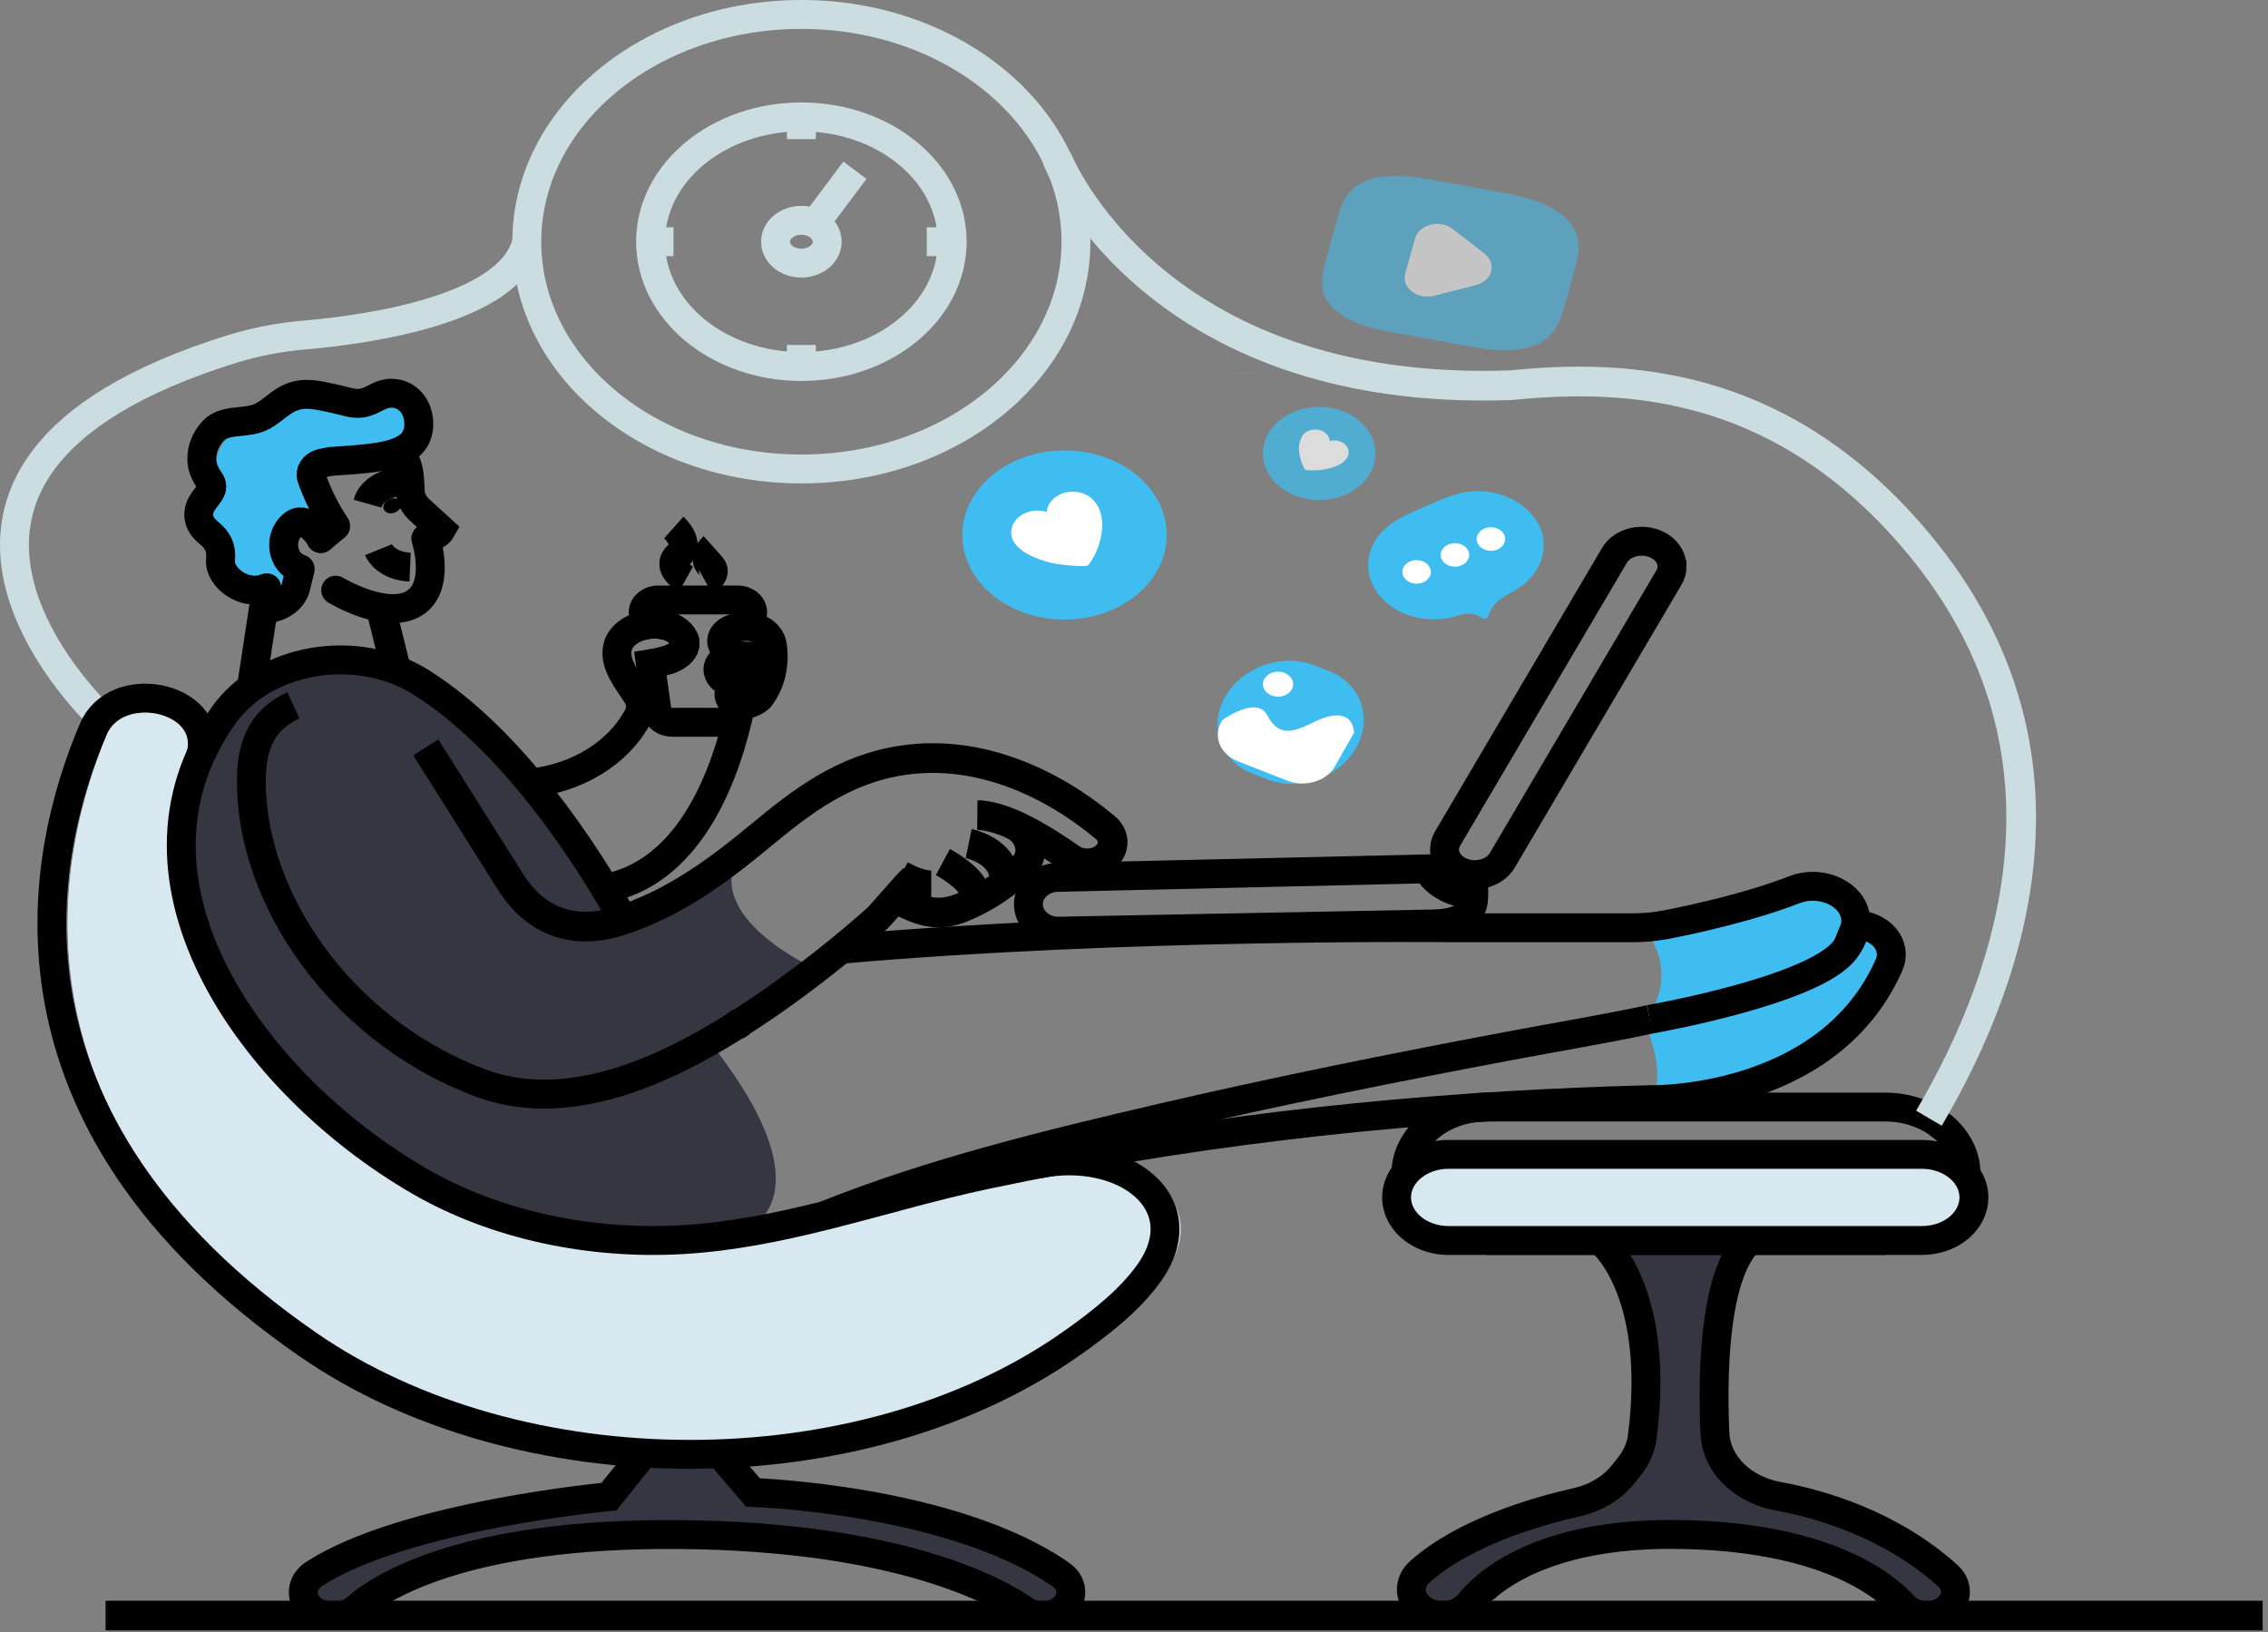<svg width="314" height="226" viewBox="0 0 314 226" fill="none" xmlns="http://www.w3.org/2000/svg">
<rect x="0" y="0" width="314" height="226" fill="#808080" stroke="none"/>
<path d="M57.291 61.038C56.322 62.377 54.296 62.944 52.553 63.233C50.325 63.611 48.022 63.711 45.767 63.877L44.456 64.143C43.956 64.271 43.537 64.559 43.293 64.943C43.049 65.327 42.999 65.776 43.156 66.19C43.967 68.5 45.083 70.729 46.483 72.837L44.408 74.555C43.82 73.896 43.792 72.743 43.004 72.854C42.246 72.227 41.347 71.921 40.417 72.76C38.598 74.406 38.892 77.827 41.565 78.771L40.967 81.236C40.541 83.013 38.659 84.294 36.471 84.296L36.931 81.379C33.818 82.682 30.287 79.865 30.533 77.543C30.692 75.952 30.256 74.852 28.835 73.699C28.741 73.621 29.312 73.335 29.225 73.258C28.824 72.253 28.769 71.079 29.167 70.415C29.858 69.23 31.895 68.537 30.958 67.244C30.547 66.68 30.247 66.065 30.069 65.423C29.689 63.7 30.227 61.926 31.546 60.557C32.929 59.182 35.177 59.552 37.014 59.065C39.252 58.493 40.286 56.509 42.627 55.896C43.792 55.59 44.871 55.73 46.037 55.951C47.023 56.14 47.998 56.351 48.966 56.603C49.935 56.855 50.785 57.064 51.733 56.83C52.985 56.543 53.95 55.576 55.316 55.567C55.998 55.554 56.665 55.73 57.211 56.068C58.221 57.571 58.228 59.752 57.291 61.038Z" fill="#3FBDF1"/>
<path d="M14.489 99.797C14.489 99.797 -23.163 65.423 32.286 48.27C35.502 47.294 38.853 46.658 42.26 46.375C51.111 45.597 70.675 42.829 72.93 33.48" stroke="#CCDDE2" stroke-width="4"/>
<path d="M172.548 51.677V51.668" stroke="#CCDDE2" stroke-width="4"/>
<path d="M73.754 113.569V113.56" stroke="black" stroke-width="4"/>
<path d="M44.315 74.326C43.946 73.799 43.508 73.307 43.008 72.86C42.25 72.233 41.351 71.927 40.421 72.766C38.602 74.412 38.895 77.832 41.569 78.777L40.971 81.242C40.545 83.019 38.663 84.299 36.475 84.302" stroke="black" stroke-width="4" stroke-linecap="round" stroke-linejoin="round"/>
<path d="M34.801 95.209C34.953 94.252 35.33 91.742 35.693 89.349C36.039 87.13 36.347 84.995 36.468 84.291L36.931 81.379" stroke="black" stroke-width="4" stroke-linecap="round" stroke-linejoin="round"/>
<path d="M56.154 66.522C56.154 66.522 51.737 66.703 50.883 69.731" stroke="black" stroke-width="4"/>
<path d="M57.758 74.518C58.962 74.492 60.525 74.346 61.092 73.335L58.049 70.556C57.306 69.875 56.867 69.004 56.804 68.088C56.683 66.551 56.901 64.112 55.123 62.489" stroke="black" stroke-width="4"/>
<ellipse rx="1.223" ry="1.057" transform="matrix(0.737 -0.675 0.801 0.599 54.308 70.036)" fill="black"/>
<path d="M54.856 92.775L52.563 83.575" stroke="black" stroke-width="4.11"/>
<path d="M112.982 134.182L98.204 144.184C115.984 166.626 102.527 170.746 102.527 170.746C99.917 171.159 97.281 171.452 94.632 171.624C81.78 172.392 68.597 169.646 58.003 163.498C36.561 151.045 17.885 126.124 27.845 104.426C28.683 102.59 29.707 100.817 30.906 99.124C31.939 97.653 33.254 96.33 34.8 95.208C40.327 91.203 48.178 90.252 54.859 92.778C56.112 93.251 57.296 93.838 58.391 94.53C63.99 98.076 69.081 103.117 73.469 108.407C77.366 113.191 80.873 118.185 83.966 123.356C84.82 124.767 85.595 126.101 86.28 127.323C92.488 125.245 97.692 121.716 102.534 117.903C96.679 126.948 112.982 134.182 112.982 134.182Z" fill="#353642"/>
<path d="M102.642 141.499C102.358 141.679 102.064 141.868 101.771 142.048" stroke="black" stroke-width="4.11"/>
<path d="M58.951 103.475C62.871 109.687 66.79 115.91 70.71 122.145C73.667 126.851 78.664 129.757 85.702 127.527C93.359 125.099 99.536 120.459 105.25 115.73C110.963 111.001 116.753 106.478 125.001 105.259C135.663 103.681 145.752 108.49 153.015 114.568C154.165 115.522 154.372 117.005 153.516 118.152C152.976 118.873 152.084 119.363 151.072 119.496C150.059 119.628 149.028 119.389 148.245 118.842C144.804 116.411 139.205 112.896 135.311 112.85" stroke="black" stroke-width="4.11"/>
<path d="M124.686 121.189C125.883 121.85 127.543 122.583 128.926 122.583" stroke="black" stroke-width="4.11"/>
<path d="M140.021 114.055C142.573 115.1 143.504 118.157 141.702 119.984C139.417 122.33 136.554 124.247 133.305 125.606C129.749 127.074 127.467 126.178 123.967 124.386" stroke="black" stroke-width="4.11"/>
<path d="M134.114 116.795C134.114 116.795 139.171 117.831 139.036 121.893C139.027 122.066 138.989 122.238 138.925 122.403" stroke="black" stroke-width="4.11"/>
<path d="M130.542 119.354C130.542 119.354 137.324 122.981 134.097 125.262" stroke="black" stroke-width="4.11"/>
<path d="M261.551 133.57C253.562 151.744 231.196 152.256 228.637 152.256C229.709 150.387 230 147.104 227.651 141.35C230.874 137.455 230.809 132.307 227.489 128.468C227.52 128.446 227.537 128.414 227.565 128.391C228.683 128.335 229.793 128.196 230.882 127.976C234.741 127.215 242.35 125.543 248.388 123.19C252.483 121.59 257.259 124.155 256.91 127.896C256.91 127.945 256.91 127.99 256.889 128.045C258.512 128.044 260.033 128.699 260.962 129.8C261.891 130.901 262.111 132.309 261.551 133.57Z" fill="#3FBDF1"/>
<path d="M159.032 176.196C156.342 180.018 152.153 183.273 148.107 186.112C133.861 196.091 115.251 201.158 96.576 201.355C77.838 201.158 59.159 196.074 44.847 186.184C-0.372 154.93 7.8 118.029 15.115 100.942C15.373 100.351 15.721 99.79 16.153 99.273C17.309 97.873 19.134 96.948 21.167 96.731C25.006 97.169 28.492 99.806 27.877 103.888C27.877 104.045 27.801 104.263 27.783 104.42C17.83 126.119 36.513 151.04 57.941 163.492C67.663 169.14 79.567 171.917 91.395 171.736H91.53C92.544 171.719 93.558 171.68 94.57 171.619C101.214 171.218 107.671 169.902 114.065 168.307C121.57 166.449 128.992 164.196 136.49 162.619C139.125 162.064 141.768 161.529 144.424 161.028C145.956 160.767 147.524 160.678 149.086 160.761C158.296 161.277 164.766 168.055 159.032 176.196Z" fill="#D7E8F0"/>
<path d="M161.307 176.197C158.617 180.018 154.425 183.273 150.379 186.113C135.566 196.498 116.022 201.57 96.565 201.356C77.827 201.158 59.148 196.074 44.837 186.184C-0.372 154.93 7.8 118.029 15.115 100.942C15.372 100.351 15.721 99.79 16.152 99.273C17.309 97.873 19.134 96.948 21.167 96.731C25.006 97.169 28.492 99.806 27.876 103.888C27.876 104.045 27.8 104.263 27.783 104.42C17.829 126.119 36.512 151.04 57.941 163.492C67.662 169.14 79.567 171.917 91.394 171.737H91.529C93.312 171.76 95.084 171.72 96.845 171.619C103.489 171.219 109.942 169.902 116.34 168.307C123.845 166.45 131.267 164.197 138.765 162.619C141.397 162.064 144.043 161.529 146.695 161.028C147.484 160.894 148.282 160.805 149.085 160.762C159.44 160.186 167.505 167.397 161.307 176.197Z" fill="#D7E8F0"/>
<path d="M99.688 201.304L104.24 206.634C104.24 206.634 131.779 207.521 146.851 217.993C149.639 219.931 147.972 223.695 144.334 223.695C143.421 223.697 142.538 223.431 141.84 222.945C138.281 220.472 124.686 212.697 93.933 212.462C63.969 212.23 52.477 219.905 49.298 222.701C48.566 223.34 47.547 223.699 46.483 223.695H45.892C42.157 223.695 40.576 219.79 43.526 217.895C56.108 209.797 84.312 207.215 84.312 207.215L89.126 201.204" fill="#353642"/>
<path d="M221.568 171.748C221.568 171.748 230.003 178.38 227.371 198.942C227.18 200.41 226.563 201.818 225.573 203.047L224.657 204.192C223.154 206.055 220.887 207.405 218.276 207.993C212.766 209.239 202.771 212.124 196.598 217.592C193.99 219.908 195.931 223.68 199.756 223.68C201.204 223.684 202.559 223.086 203.363 222.089C205.877 218.957 213.489 212.307 231.85 212.448C252.559 212.605 260.901 219.421 263.575 222.358C264.324 223.188 265.501 223.678 266.753 223.68C268.335 223.678 269.764 222.9 270.394 221.699C271.023 220.498 270.733 219.102 269.655 218.144C261.579 210.882 251.702 208.174 246.251 207.169C243.513 206.681 241.094 205.362 239.469 203.473C238.225 202.016 237.518 200.292 237.432 198.51C237.128 192.135 236.969 176.66 242.188 171.753" fill="#353642"/>
<path d="M114.135 168.316C128.968 162.356 145.067 158.445 160.897 154.764C176.826 151.06 192.912 147.828 209.045 144.791C215.492 143.58 221.997 142.501 228.413 141.135" stroke="black" stroke-width="4"/>
<path d="M128.051 122.5H128.062H128.069" stroke="black" stroke-width="4"/>
<path d="M126.388 121.724C125.458 122.486 122.137 126.553 121.304 127.283C116.725 131.345 111.861 135.18 106.737 138.768C105.447 139.655 104.081 140.571 102.642 141.499C102.359 141.679 102.065 141.868 101.771 142.049C92.018 148.174 79.29 154.071 67.532 150.293C67.221 150.198 66.916 150.09 66.615 149.978C48.579 143.294 35.973 126.553 34.873 110.394C34.835 109.867 34.815 109.343 34.808 108.825C34.711 104.408 35.499 99.991 40.618 97.661" stroke="black" stroke-width="4"/>
<path d="M27.873 104.362L27.946 103.893C29.094 96.273 16.021 93.702 12.919 100.942C5.608 118.025 -2.568 154.918 42.662 186.177C71.855 206.361 119.118 206.502 148.2 186.112C152.247 183.275 156.435 180.014 159.129 176.193C165.946 166.529 155.536 158.78 143.794 161.159" stroke="black" stroke-width="4"/>
<path d="M99.689 201.304L104.24 206.634C104.24 206.634 131.78 207.521 146.852 217.993C149.639 219.931 147.972 223.695 144.334 223.695C143.422 223.697 142.538 223.431 141.84 222.945C138.282 220.472 124.686 212.697 93.934 212.462C63.97 212.23 52.477 219.905 49.299 222.701C48.566 223.34 47.547 223.699 46.484 223.695H45.892C42.157 223.695 40.577 219.79 43.527 217.895C56.109 209.797 84.312 207.215 84.312 207.215L89.126 201.204" stroke="black" stroke-width="4"/>
<path d="M84.312 122.898C95.856 120.322 100.612 106.842 102.528 97.779" stroke="black" stroke-width="4"/>
<path d="M73.46 108.416C79.981 107.71 85.59 104.249 88.272 99.279C88.832 98.293 88.793 97.146 88.168 96.187C86.909 94.258 85.031 92.022 85.478 89.709C85.799 88.078 87.421 86.93 89.282 86.56C90.225 86.356 91.218 86.37 92.152 86.6C93.286 86.866 94.216 87.54 94.684 88.435C95.137 89.314 94.598 90.184 93.764 90.757C92.931 91.329 91.955 91.533 90.939 91.762C90.807 91.793 90.447 91.856 90.05 91.919" stroke="black" stroke-width="4"/>
<path d="M228.399 141.13C228.399 141.13 251.156 137.185 255.43 131.503C256.231 130.467 256.731 129.291 256.89 128.068" stroke="black" stroke-width="4"/>
<path d="M116.421 131.426C156.113 127.936 200.914 128.451 200.914 128.451H226.057C227.682 128.453 229.302 128.296 230.882 127.982C234.742 127.22 242.35 125.551 248.389 123.196C252.484 121.595 257.26 124.16 256.91 127.905C256.91 127.95 256.91 127.999 256.89 128.053C258.509 128.054 260.026 128.708 260.954 129.806C261.883 130.904 262.106 132.307 261.552 133.567C253.072 152.858 228.399 152.254 228.399 152.254C225.245 152.331 222.098 152.434 218.94 152.569C191.123 153.688 163.553 156.92 136.563 162.625C129.065 164.202 121.643 166.452 114.138 168.313C107.74 169.913 101.276 171.221 94.632 171.622C81.781 172.392 68.597 169.644 58.004 163.495C34.801 150.018 14.832 121.919 30.907 99.11C36.582 91.06 49.434 88.856 58.391 94.53C71.025 102.531 81.117 118.117 86.294 127.312" stroke="black" stroke-width="4"/>
<path d="M261.026 171.748H205.788" stroke="black" stroke-width="4"/>
<path d="M194.637 162.513C194.654 157.419 199.639 153.292 205.794 153.276H261.04C267.196 153.29 272.183 157.417 272.2 162.513" stroke="black" stroke-width="4"/>
<path d="M273.286 165.788C273.292 167.37 272.534 168.889 271.182 170.008C269.83 171.127 267.994 171.753 266.082 171.748H200.717C197.313 171.481 194.794 169.008 195.052 166.186C195.311 163.364 198.251 161.233 201.665 161.394H267.03C269.385 161.391 271.592 162.344 272.937 163.944C273.168 164.54 273.286 165.162 273.286 165.788Z" fill="#D7E8F0"/>
<path fill-rule="evenodd" clip-rule="evenodd" d="M273.285 165.788C273.291 167.371 272.534 168.89 271.181 170.009C269.829 171.128 267.993 171.754 266.081 171.748H200.716C198.106 171.796 195.668 170.67 194.346 168.806C193.024 166.942 193.024 164.632 194.346 162.768C195.668 160.904 198.106 159.778 200.716 159.826H266.081C269.203 159.824 271.971 161.488 272.936 163.945C273.167 164.541 273.285 165.163 273.285 165.788V165.788Z" stroke="black" stroke-width="4"/>
<path d="M102.403 97.567L102.271 98.486C102.147 99.349 101.264 100 100.213 100.001H93.03C91.98 100 91.097 99.349 90.972 98.486L90.046 91.902C90.443 91.839 90.803 91.776 90.934 91.745C91.951 91.516 92.937 91.321 93.76 90.74C94.583 90.159 95.143 89.309 94.68 88.419C94.212 87.523 93.282 86.85 92.148 86.584C91.214 86.353 90.221 86.339 89.278 86.544L89.06 84.975C88.995 84.49 89.182 84.005 89.575 83.642C89.968 83.278 90.528 83.07 91.118 83.068H102.14C102.729 83.07 103.288 83.279 103.68 83.643C104.072 84.006 104.259 84.491 104.194 84.975L103.938 86.764" stroke="black" stroke-width="4"/>
<path d="M103.361 90.855L103.35 90.917" stroke="black" stroke-width="4"/>
<path d="M102.821 94.636V94.61" stroke="black" stroke-width="4"/>
<path d="M102.925 94.636C102.894 94.632 102.862 94.632 102.831 94.636C102.788 94.632 102.744 94.632 102.7 94.636C101.771 94.639 100.999 95.23 100.924 95.997C100.849 96.764 101.496 97.45 102.413 97.576C102.604 97.608 102.8 97.608 102.991 97.576C103.854 97.462 104.642 97.102 105.218 96.557C105.985 95.512 106.518 94.361 106.791 93.159C106.796 93.147 106.796 93.134 106.791 93.122C107.002 92.236 107.083 91.333 107.03 90.431C107.03 90.045 106.971 89.661 106.916 89.286C106.699 87.998 105.49 86.979 103.938 86.776C103.9 86.776 103.855 86.776 103.817 86.758C102.365 86.61 100.327 87.065 99.951 88.422C99.605 89.647 101.209 90.697 102.527 90.792C102.527 90.792 102.873 90.829 103.361 90.855C104.336 90.909 105.958 90.901 107.03 90.431C107.188 90.364 107.336 90.282 107.473 90.188" stroke="black" stroke-width="4"/>
<path d="M104.44 90.92H104.201H102.358H101.545C100.404 90.924 99.465 91.663 99.404 92.606C99.349 93.521 100.137 94.322 101.23 94.461C103.617 94.779 106.342 94.845 106.809 93.076" stroke="black" stroke-width="4"/>
<path d="M221.568 171.748C221.568 171.748 230.003 178.381 227.371 198.942C227.179 200.411 226.562 201.819 225.573 203.047L224.656 204.192C223.153 206.055 220.887 207.406 218.275 207.994C212.766 209.239 202.771 212.124 196.598 217.592C193.99 219.908 195.93 223.681 199.755 223.681C201.204 223.684 202.558 223.086 203.362 222.089C205.877 218.957 213.489 212.308 231.85 212.448C252.559 212.605 260.901 219.421 263.574 222.358C264.323 223.188 265.501 223.678 266.753 223.681C268.334 223.678 269.764 222.9 270.393 221.699C271.023 220.498 270.733 219.102 269.654 218.144C261.579 210.882 251.701 208.174 246.251 207.169C243.512 206.681 241.093 205.363 239.469 203.474C238.225 202.017 237.518 200.293 237.432 198.51C237.127 192.135 236.968 176.66 242.187 171.754" stroke="black" stroke-width="4"/>
<path fill-rule="evenodd" clip-rule="evenodd" d="M204.033 123.688V124.152C204.033 127.326 200.942 127.873 198.272 127.927L146.599 128.924C144.333 128.969 142.428 127.332 142.379 125.282V125.197C142.379 123.193 144.164 121.518 146.398 121.475C146.398 121.475 175.307 120.8 197.691 120.29C198.119 121.412 199.157 122.277 200.457 122.955C201.535 123.488 202.78 123.743 204.033 123.688V123.688Z" stroke="black" stroke-width="4"/>
<path fill-rule="evenodd" clip-rule="evenodd" d="M231.5 78.431C231.503 78.953 231.358 79.469 231.078 79.937L207.969 119.148C207.42 120.07 206.407 120.743 205.202 120.989C204.248 121.191 203.238 121.106 202.352 120.748C200.904 120.158 199.99 118.936 199.997 117.599C199.999 117.439 200.013 117.278 200.039 117.119C200.1 116.764 200.229 116.419 200.419 116.097L223.525 76.879C224.384 75.43 226.338 74.663 228.238 75.029C230.137 75.395 231.481 76.797 231.48 78.411L231.5 78.431Z" stroke="black" stroke-width="4"/>
<path d="M44.411 74.561C44.384 74.481 44.346 74.403 44.315 74.326C44.283 74.249 44.239 74.16 44.211 74.074" stroke="black" stroke-width="4" stroke-linecap="round" stroke-linejoin="round"/>
<path d="M44.411 74.564L45.12 73.974L46.476 72.837" stroke="black" stroke-width="4" stroke-linecap="round" stroke-linejoin="round"/>
<path d="M52.39 76.115C52.39 76.115 53.299 78.363 56.775 78.515" stroke="black" stroke-width="4"/>
<path d="M36.931 81.379C33.818 82.682 30.287 79.865 30.532 77.543C30.692 75.952 30.256 74.853 28.834 73.699C28.741 73.622 28.654 73.541 28.571 73.464C27.464 72.467 27.204 71.012 27.914 69.791C28.561 68.546 29.955 67.816 28.986 66.474C28.562 65.893 28.251 65.26 28.067 64.599C27.676 62.824 28.232 60.996 29.592 59.586C31.017 58.155 33.337 58.55 35.243 58.049C37.536 57.445 38.608 55.404 41.015 54.777C42.218 54.465 43.336 54.606 44.539 54.832C45.553 55.029 46.569 55.25 47.555 55.507C48.541 55.765 49.44 55.985 50.425 55.742C51.715 55.43 52.708 54.448 54.112 54.44C55.516 54.431 56.595 55.115 57.225 56.071C58.221 57.571 58.228 59.752 57.291 61.046C56.322 62.386 54.295 62.953 52.552 63.242C50.325 63.62 48.022 63.72 45.767 63.886L44.456 64.152C43.418 64.419 42.836 65.33 43.156 66.19C43.967 68.5 45.083 70.729 46.483 72.837" stroke="black" stroke-width="4"/>
<path d="M46.476 81.709C46.476 81.709 53.337 85.868 57.249 83.575C61.16 81.282 58.95 74.561 58.95 74.561" stroke="black" stroke-width="4" stroke-linecap="round" stroke-linejoin="round"/>
<path d="M94.96 80.197C94.96 80.197 92.045 78.565 93.899 76.9C95.752 75.234 93.283 73.035 93.283 73.035" stroke="black" stroke-width="4"/>
<path d="M97.651 80.48C97.651 80.48 99.581 79.401 98.343 78.296C97.104 77.191 98.754 75.72 98.754 75.72" stroke="black" stroke-width="4"/>
<ellipse cx="110.949" cy="33.465" rx="38.015" ry="31.465" stroke="#CCDDE2" stroke-width="4"/>
<ellipse cx="110.949" cy="33.465" rx="20.879" ry="17.281" stroke="#CCDDE2" stroke-width="4"/>
<ellipse cx="110.949" cy="33.466" rx="3.58" ry="2.963" stroke="#CCDDE2" stroke-width="4"/>
<path d="M118.361 23.572L112.834 30.947" stroke="#CCDDE2" stroke-width="4"/>
<path d="M110.949 16.184V19.259" stroke="#CCDDE2" stroke-width="4"/>
<path d="M131.828 33.465H128.307" stroke="#CCDDE2" stroke-width="4"/>
<path d="M110.949 50.752V47.761" stroke="#CCDDE2" stroke-width="4"/>
<path d="M90.067 33.465H93.242" stroke="#CCDDE2" stroke-width="4"/>
<ellipse cx="147.384" cy="74.074" rx="14.145" ry="11.708" fill="#3FBDF1"/>
<path d="M152.035 70.164C151.836 69.783 151.568 69.43 151.24 69.116C150.08 67.981 148.082 67.735 146.574 68.543C145.611 69.064 144.997 69.927 144.914 70.876C143.385 70.412 141.669 70.842 140.707 71.93C139.744 73.018 139.768 74.501 140.764 75.568C141.778 76.662 143.5 77.38 145.06 77.798C145.878 78.015 146.72 78.163 147.574 78.239C148.006 78.279 150.472 78.554 150.687 78.239C152.226 76.247 153.319 72.597 152.035 70.164Z" fill="white"/>
<g opacity="0.72">
<ellipse cx="182.64" cy="62.781" rx="7.788" ry="6.446" fill="#3FBDF1"/>
<path d="M186.019 63.923C186.211 63.76 186.372 63.574 186.496 63.37C186.955 62.644 186.69 61.749 185.877 61.281C185.356 60.983 184.697 60.905 184.096 61.069C184.061 60.327 183.438 59.693 182.567 59.516C181.695 59.337 180.787 59.658 180.34 60.302C179.916 61.011 179.752 61.807 179.866 62.592C179.905 62.98 179.991 63.363 180.122 63.737C180.188 63.928 180.533 65.025 180.769 65.059C182.315 65.274 184.791 64.973 186.019 63.923Z" fill="white"/>
</g>
<path d="M173.383 107.104C168.944 105.366 167.263 100.602 169.628 96.463C171.992 92.324 177.508 90.378 181.947 92.115L183.981 92.911C188.419 94.649 190.101 99.413 187.736 103.552C185.371 107.69 179.856 109.637 175.417 107.9L173.383 107.104Z" fill="#3FBDF1"/>
<path d="M187.475 101.446L184.794 106.138C183.623 108.172 180.689 109.042 178.223 108.087L171.424 105.425C168.968 104.455 167.917 102.026 169.072 99.986L169.252 99.671C171.099 98.452 174.291 96.808 175.456 99.044C177.134 102.273 179.316 101.231 182.104 99.88C184.431 98.741 187.226 98.36 187.475 101.446Z" fill="white"/>
<ellipse cx="176.943" cy="94.727" rx="2.092" ry="1.732" fill="white"/>
<path d="M212.642 71.97C213.058 72.597 213.36 73.273 213.537 73.973C214.182 76.581 213.12 79.277 210.743 81.07C209.816 81.748 208.637 82.278 207.699 82.988C207.016 83.476 206.512 84.114 206.247 84.828C206.198 85.072 206.08 85.303 205.901 85.501C205.355 85.988 204.818 85.215 204.345 85.083C203.581 84.877 202.753 84.911 202.017 85.177C198.029 86.558 193.419 85.421 190.993 82.46C188.567 79.499 188.997 75.533 192.022 72.977C193.471 71.755 195.366 70.973 197.21 70.178C198.821 69.471 200.426 68.718 202.176 68.294C206.278 67.278 210.656 68.97 212.642 71.97Z" fill="#3FBDF1"/>
<ellipse cx="196.124" cy="79.182" rx="1.971" ry="1.633" fill="white"/>
<ellipse cx="201.433" cy="76.831" rx="1.971" ry="1.632" fill="white"/>
<ellipse cx="206.413" cy="74.628" rx="1.971" ry="1.632" fill="white"/>
<path d="M146.309 21.898C146.309 21.898 159.288 55.126 209.253 53.331C225.853 51.614 245.612 53.331 263.205 72.51C289.949 101.686 279.211 134.187 267.057 154.818" stroke="#CCDDE2" stroke-width="4.11"/>
<g opacity="0.54">
<path d="M218.531 34.948C218.482 35.449 218.388 35.947 218.251 36.436L216.695 42.024C216.217 43.742 215.681 45.539 214.201 46.793C211.434 49.129 206.834 48.594 202.989 47.887L193.547 46.152C191.379 45.754 189.176 45.345 187.232 44.455C185.288 43.564 183.601 42.107 183.151 40.306C182.805 38.978 183.175 37.604 183.528 36.282L184.953 30.917C185.427 29.16 185.959 27.305 187.491 26.025C190.22 23.749 194.754 24.267 198.524 24.946L208.194 26.686C214.025 27.728 218.994 29.967 218.531 34.948Z" fill="#3FBDF1"/>
<path d="M205.51 35.097C206.333 35.73 206.685 36.679 206.434 37.586C206.182 38.493 205.364 39.219 204.289 39.491L201.412 40.221L198.534 40.951C197.46 41.223 196.291 41 195.469 40.366C194.647 39.732 194.295 38.783 194.547 37.877L195.238 35.449L195.913 33.025C196.164 32.117 196.981 31.39 198.055 31.117C199.13 30.845 200.299 31.067 201.121 31.702L203.324 33.4L205.51 35.097Z" fill="white"/>
</g>
<path d="M14.617 223.68H313.262" stroke="black" stroke-width="4.11"/>
</svg>
